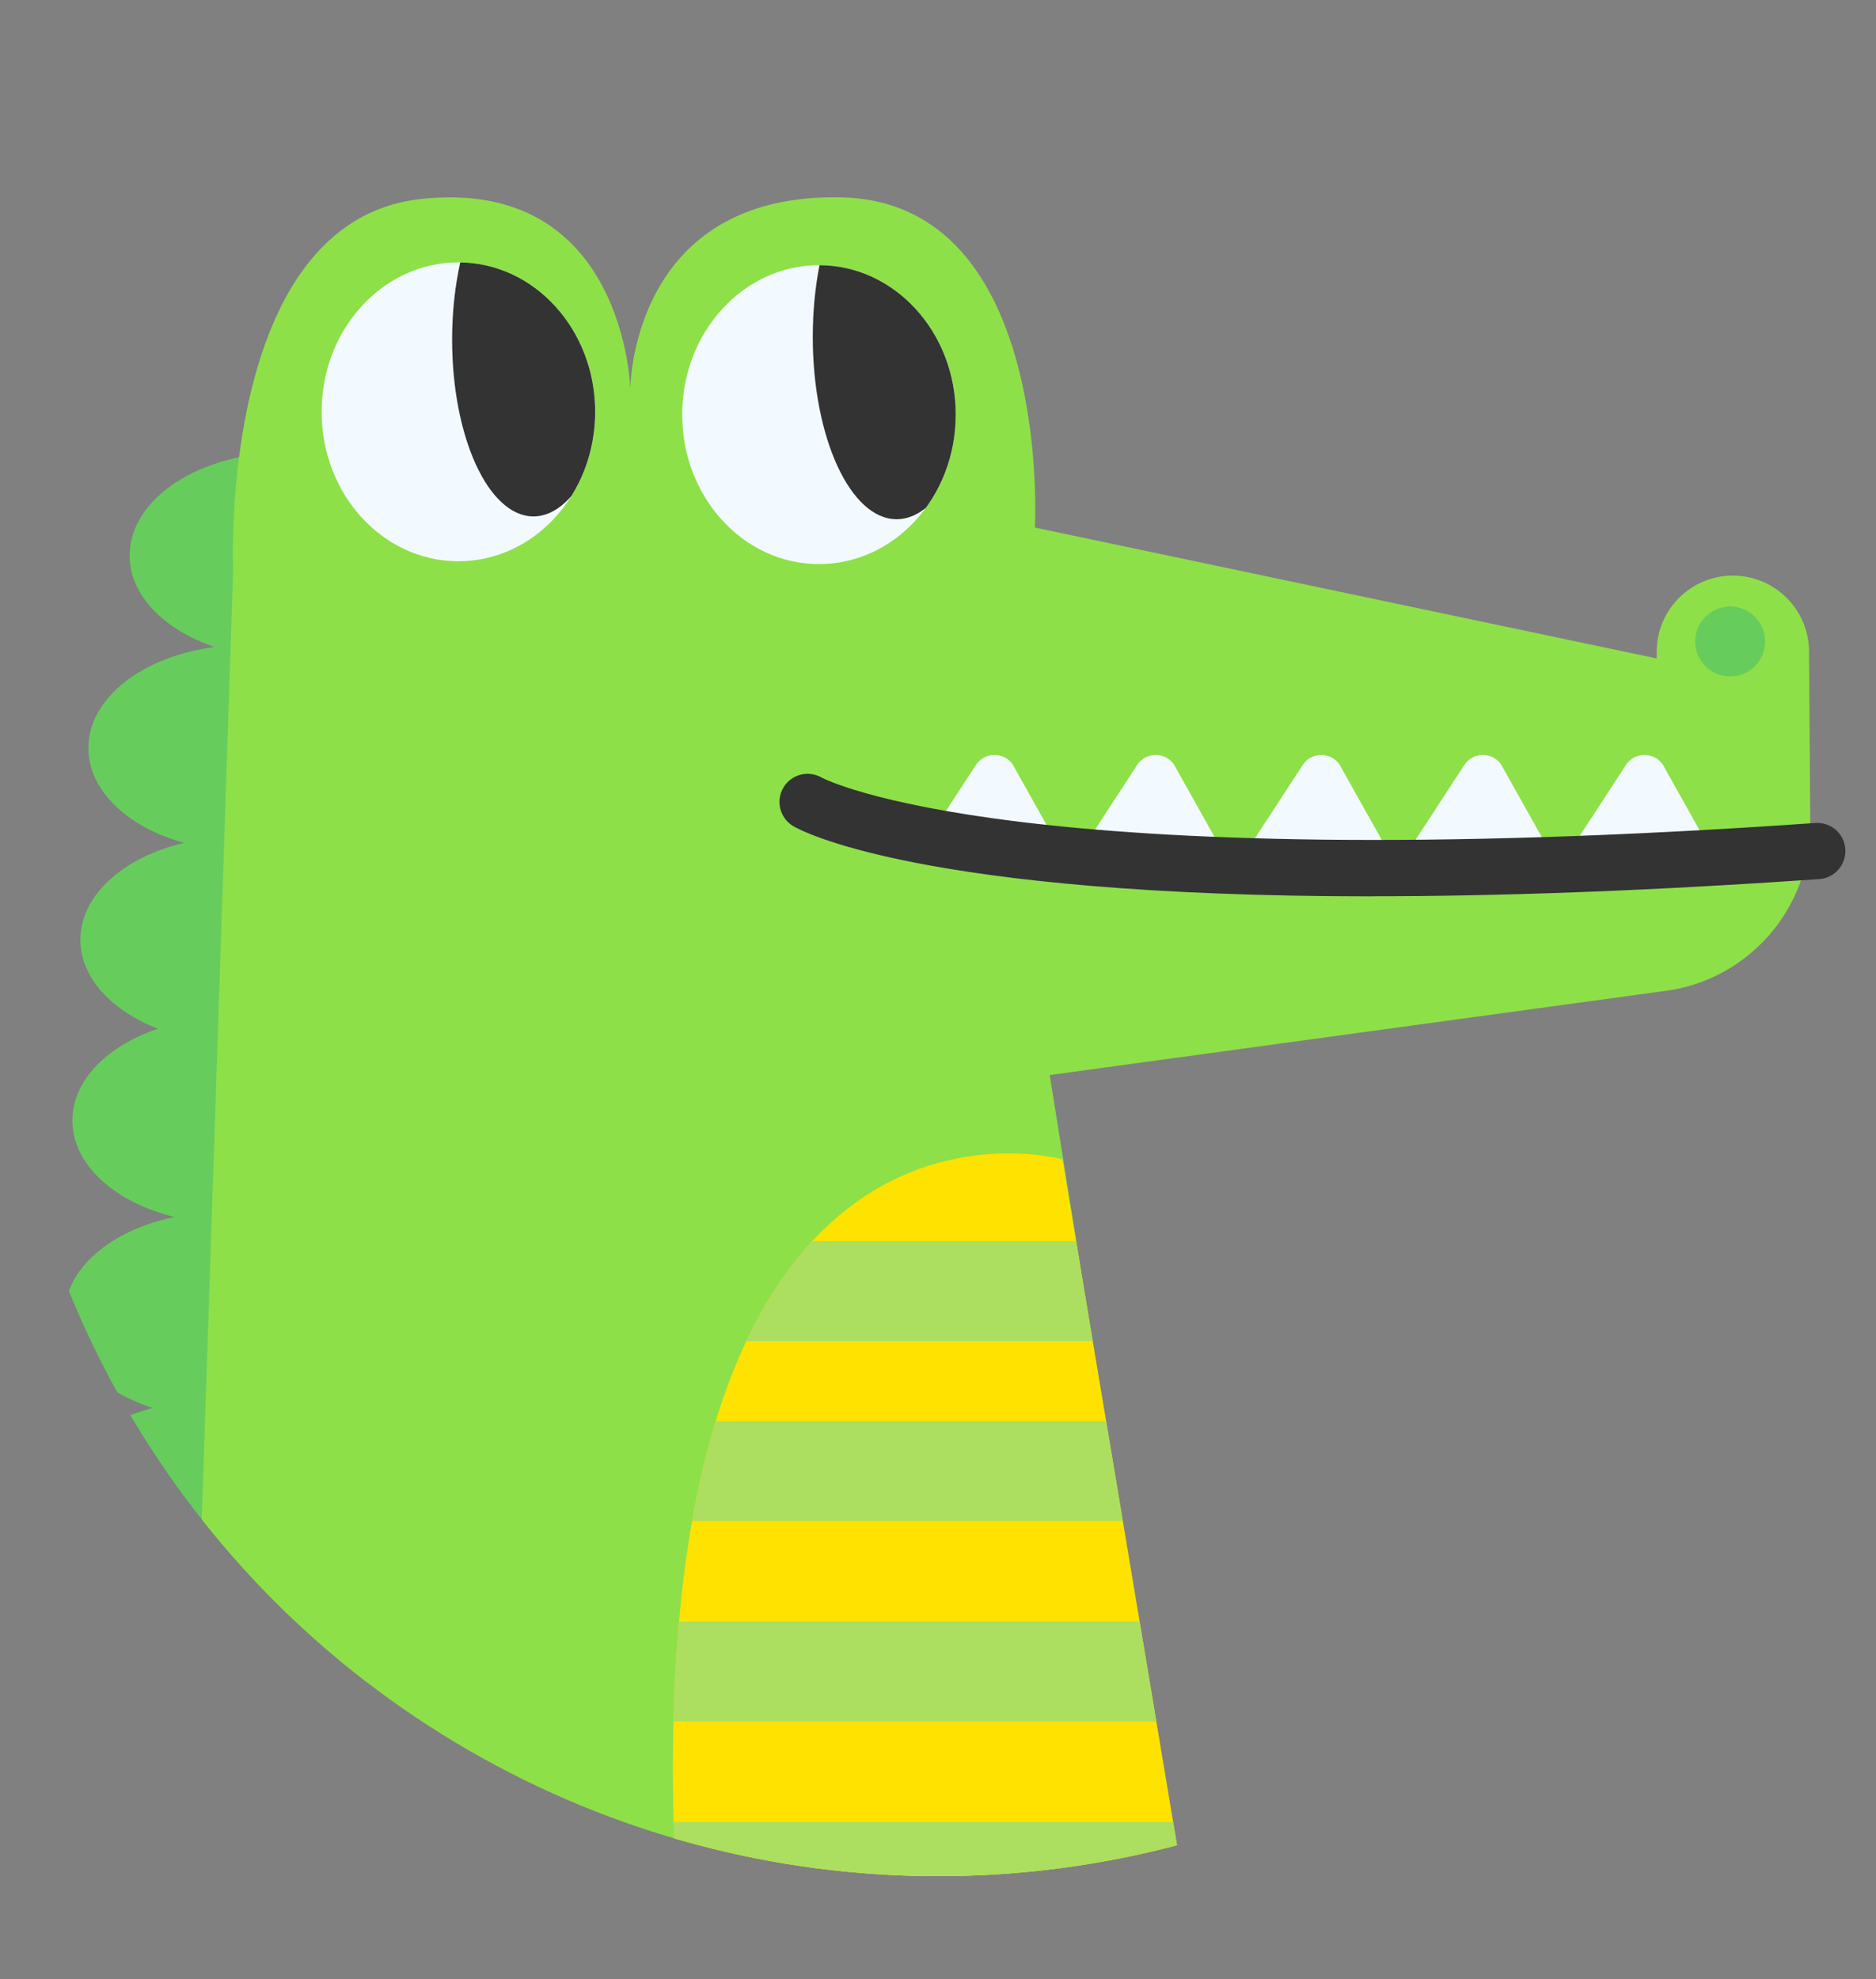 <?xml version="1.0" encoding="UTF-8"?><svg id="Layer_2" xmlns="http://www.w3.org/2000/svg" xmlns:xlink="http://www.w3.org/1999/xlink" viewBox="0 0 200 210.98"><rect x="0" y="0" width="200" height="210.98" fill="#808080" stroke="none"/><defs><style>.cls-1{fill:#8ee048;}.cls-1,.cls-2,.cls-3,.cls-4,.cls-5,.cls-6,.cls-7{stroke-width:0px;}.cls-2{fill:#acde5f;}.cls-8{clip-path:url(#clippath-2);}.cls-3{fill:#f3faff;}.cls-4{fill:#ffe200;}.cls-5{fill:none;}.cls-9{clip-path:url(#clippath-1);}.cls-6{fill:#66cd5c;}.cls-10{clip-path:url(#clippath);}.cls-11{clip-path:url(#clippath-3);}.cls-7{fill:#333;}</style><clipPath id="clippath"><circle class="cls-5" cx="100" cy="100" r="100"/></clipPath><clipPath id="clippath-1"><ellipse class="cls-5" cx="48.87" cy="43.9" rx="14.58" ry="15.93"/></clipPath><clipPath id="clippath-2"><ellipse class="cls-5" cx="87.31" cy="44.2" rx="14.58" ry="15.93"/></clipPath><clipPath id="clippath-3"><path class="cls-5" d="M113.27,123.59s-45.72-12.84-41.22,76.8h54.05l-12.84-76.8Z"/></clipPath></defs><g id="Layer_2-2"><g class="cls-10"><path class="cls-6" d="M47.26,59.21c0-6.06-7.49-10.98-16.72-10.98s-16.72,4.92-16.72,10.98c0,4.25,3.68,7.93,9.05,9.76-7.67,1-13.45,5.44-13.45,10.77,0,4.54,4.2,8.44,10.19,10.11-6.44,1.53-11.04,5.57-11.04,10.33,0,4.04,3.33,7.57,8.28,9.48-5.42,1.82-9.13,5.51-9.13,9.78,0,4.72,4.53,8.74,10.89,10.29-6.8,1.39-11.74,5.56-11.74,10.48,0,4.35,3.85,8.1,9.43,9.88-6.21,1.6-10.61,5.57-10.61,10.22,0,4.24,3.66,7.91,9.01,9.74-5.35,1.83-9.01,5.5-9.01,9.74s4.01,8.26,9.78,9.99c-6.22,1.6-10.63,5.57-10.63,10.22,0,6.06,7.49,10.98,16.72,10.98s16.72-4.92,16.72-10.98c0-4.44-4.01-8.26-9.78-9.99,6.22-1.6,10.63-5.57,10.63-10.22,0-4.24-3.66-7.91-9.01-9.74,5.35-1.83,9.01-5.5,9.01-9.74s-3.85-8.1-9.43-9.88c6.21-1.6,10.61-5.57,10.61-10.22s-4.53-8.74-10.89-10.29c6.8-1.39,11.74-5.56,11.74-10.48,0-4.04-3.33-7.57-8.28-9.48,5.42-1.82,9.13-5.51,9.13-9.78,0-4.54-4.2-8.44-10.19-10.11,6.44-1.53,11.04-5.57,11.04-10.33,0-4.25-3.68-7.93-9.05-9.76,7.67-1,13.45-5.44,13.45-10.77Z"/><path class="cls-1" d="M192.99,87.44l-.13-17.91h0s0-.03,0-.05c0-4.48-3.63-8.12-8.12-8.12s-8.12,3.63-8.12,8.12c0,.02,0,.03,0,.05h0v.66l-66.29-13.95s1.91-34.68-20.61-35.2c-22.52-.51-22.52,20.44-22.52,20.44,0,0-.56-22.63-22.3-20.27-21.73,2.36-20.04,39.51-20.04,39.51l-4.62,139.66h105.4l-13.73-85.78,65.4-8.94h0c8.83-1.05,15.68-8.56,15.68-17.67,0-.19,0-.38-.01-.56h.01Z"/><circle class="cls-6" cx="184.45" cy="68.38" r="3.73"/><ellipse class="cls-3" cx="48.87" cy="43.9" rx="14.58" ry="15.93"/><ellipse class="cls-3" cx="87.31" cy="44.2" rx="14.58" ry="15.93"/><g class="cls-9"><ellipse class="cls-7" cx="56.87" cy="36.21" rx="8.67" ry="18.84"/></g><g class="cls-8"><ellipse class="cls-7" cx="95.59" cy="35.91" rx="8.94" ry="19.44"/></g><path class="cls-3" d="M108.07,81.69l4.93,8.79h-14.78l5.82-8.93c.97-1.49,3.17-1.41,4.04.13Z"/><path class="cls-3" d="M125.26,81.69l4.93,8.79h-14.78l5.82-8.93c.97-1.49,3.17-1.41,4.04.13Z"/><path class="cls-3" d="M142.91,81.69l4.93,8.79h-14.78l5.82-8.93c.97-1.49,3.17-1.41,4.04.13Z"/><path class="cls-3" d="M160.14,81.69l4.93,8.79h-14.78l5.82-8.93c.97-1.49,3.17-1.41,4.04.13Z"/><path class="cls-3" d="M177.37,81.69l4.93,8.79h-14.78l5.82-8.93c.97-1.49,3.17-1.41,4.04.13Z"/><path class="cls-7" d="M146.32,95.55c-48.49,0-61.11-7.1-61.76-7.49-1.42-.85-1.89-2.69-1.04-4.11.84-1.41,2.66-1.88,4.08-1.06.35.19,20.74,10.78,105.93,4.84,1.66-.11,3.09,1.13,3.2,2.78.11,1.65-1.13,3.09-2.79,3.2-18.81,1.31-34.53,1.83-47.63,1.83Z"/><path class="cls-4" d="M113.27,123.59s-45.72-12.84-41.22,76.8h54.05l-12.84-76.8Z"/><g class="cls-11"><rect class="cls-2" x="66.26" y="132.32" width="55.91" height="10.64"/><rect class="cls-2" x="66.26" y="151.49" width="55.91" height="10.64"/><rect class="cls-2" x="70.2" y="172.86" width="55.91" height="10.64"/><rect class="cls-2" x="70.97" y="194.23" width="55.91" height="10.64"/></g></g></g></svg>